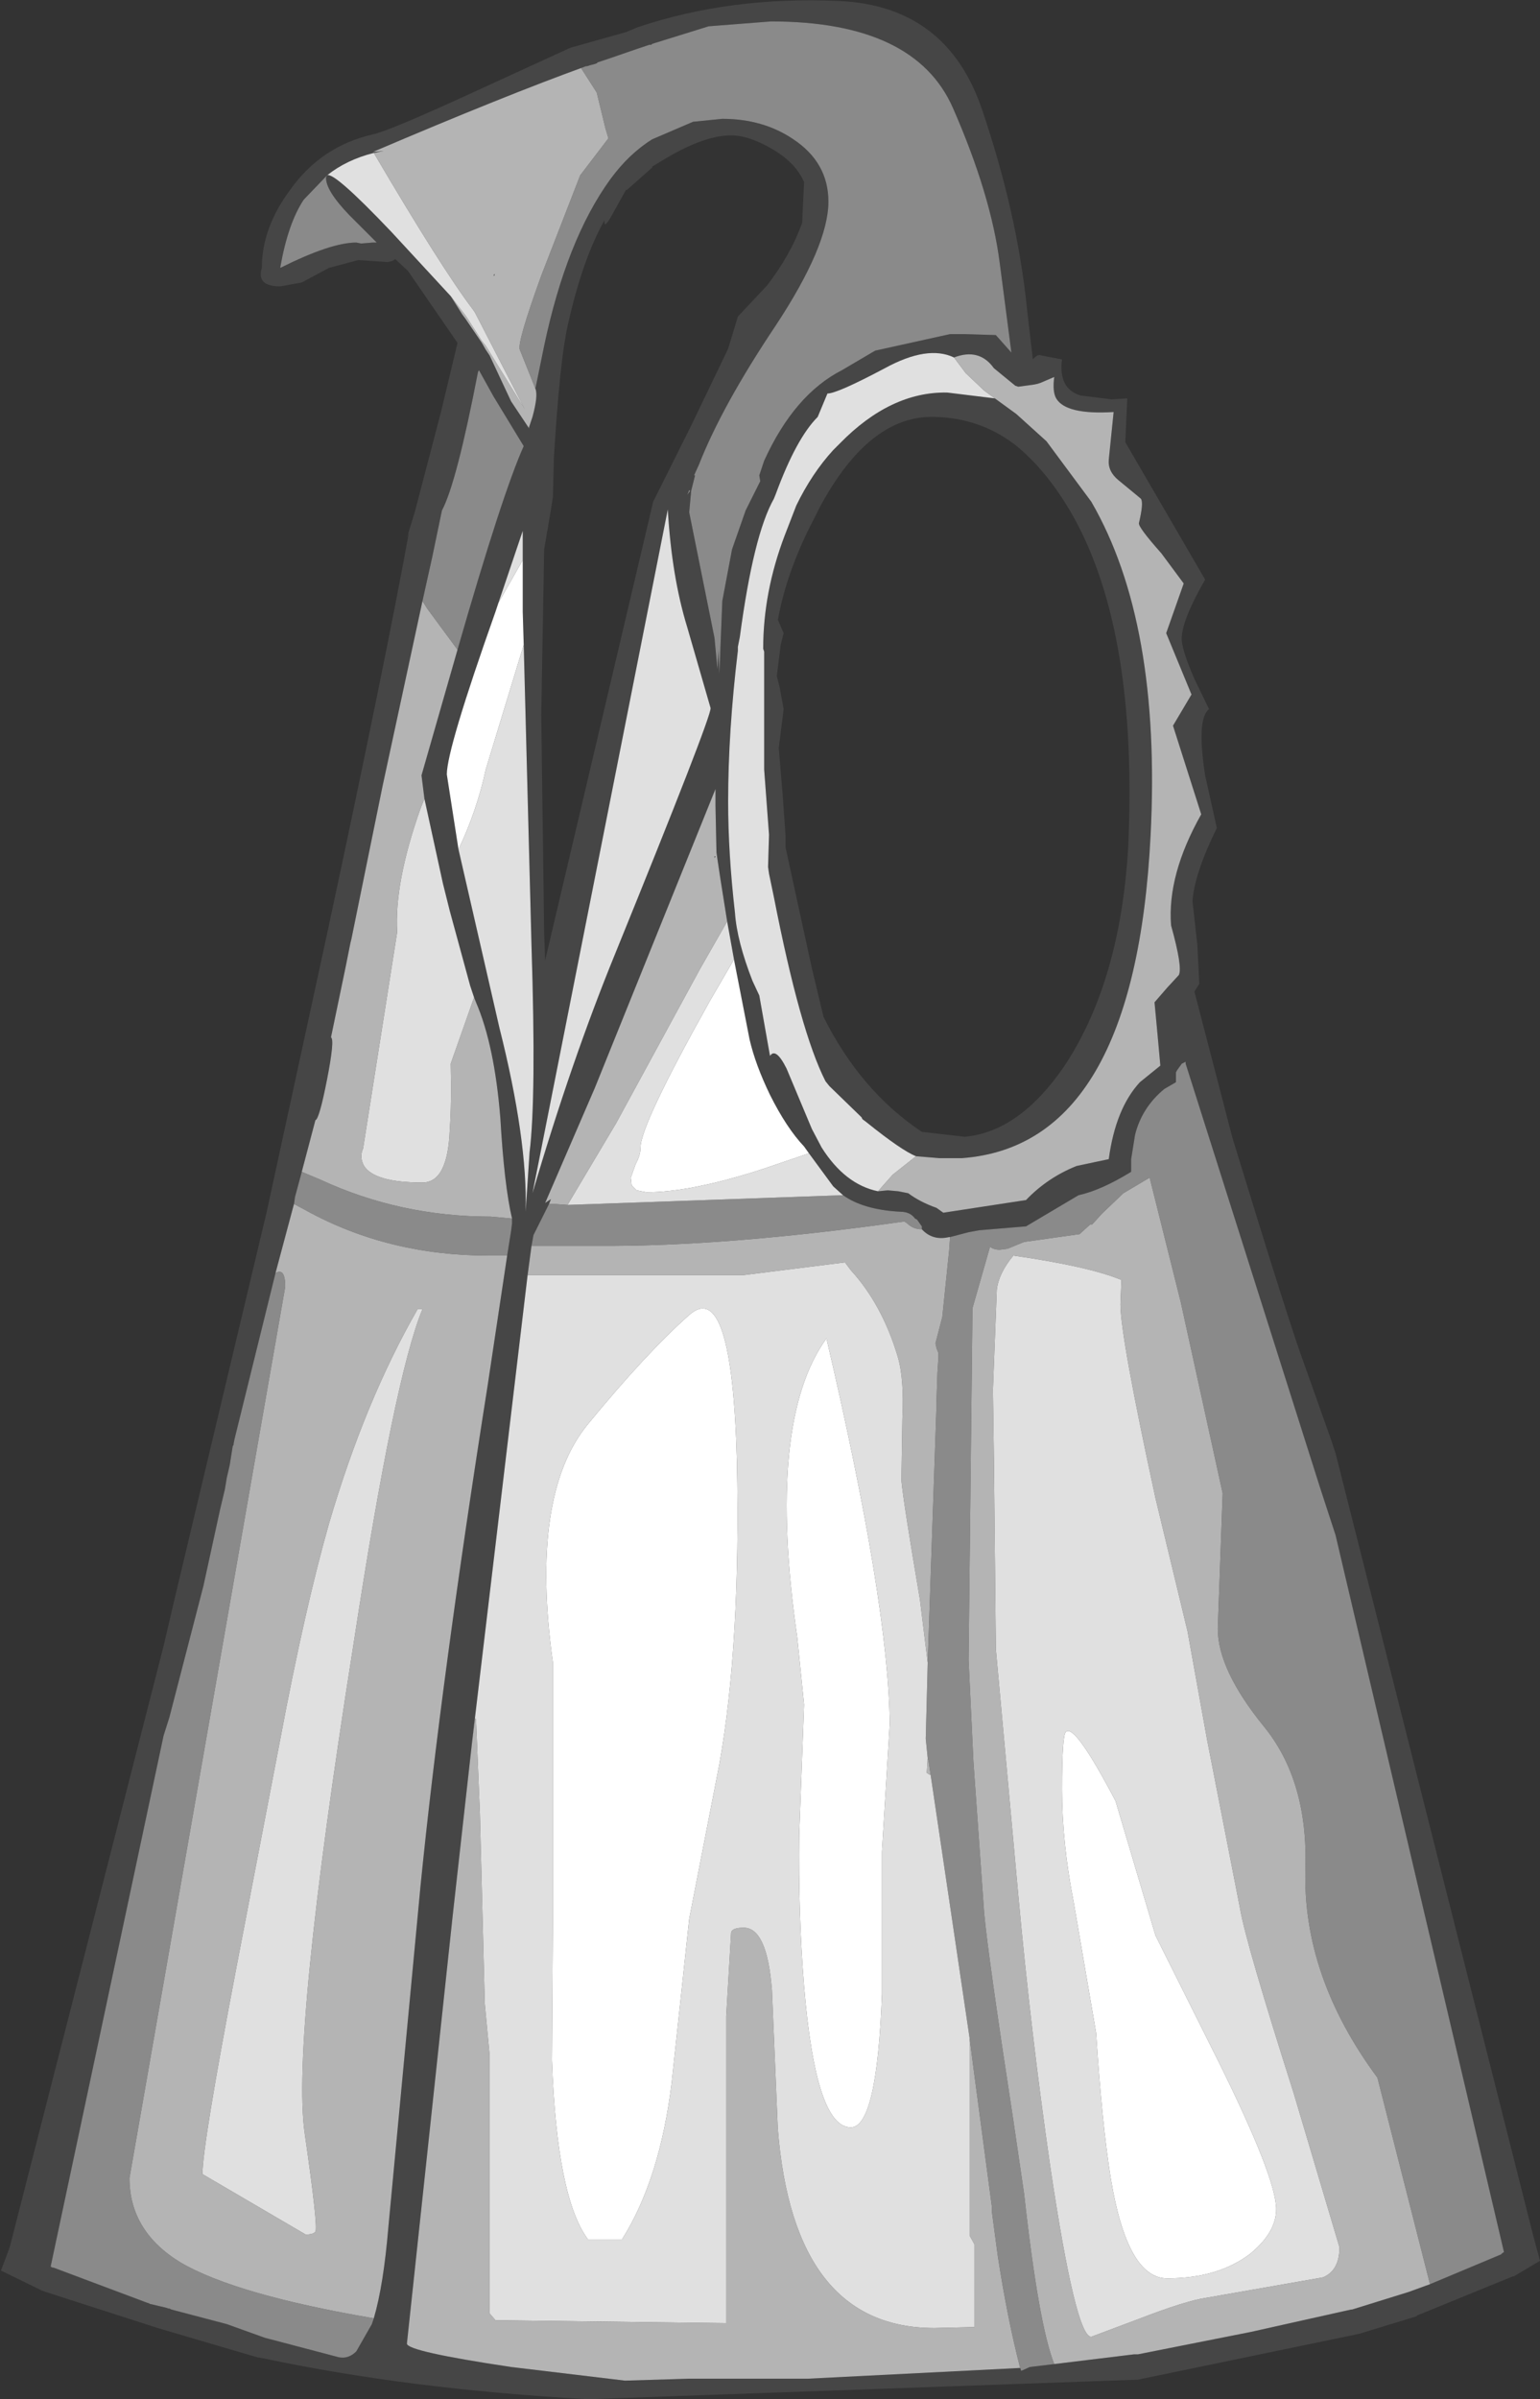 <?xml version="1.0" encoding="UTF-8" standalone="no"?>
<svg xmlns:ffdec="https://www.free-decompiler.com/flash" xmlns:xlink="http://www.w3.org/1999/xlink" ffdec:objectType="shape" height="123.15px" width="79.1px" xmlns="http://www.w3.org/2000/svg">
  <rect width="100%" height="100%" fill="#333333" stroke="none"/>
  <g transform="matrix(1.0, 0.0, 0.0, 1.0, 36.7, 141.5)">
    <path d="M1.2 -125.25 L2.7 -126.85 Q3.9 -128.4 4.5 -130.05 L4.6 -132.15 Q4.2 -133.1 3.05 -133.8 1.8 -134.55 0.85 -134.55 -0.5 -134.55 -2.45 -133.4 L-3.2 -132.95 -3.2 -132.9 -4.5 -131.75 -4.55 -131.75 -5.3 -130.4 Q-5.7 -129.7 -5.65 -130.2 -6.8 -128.15 -7.55 -124.75 -7.95 -122.95 -8.25 -118.0 L-8.3 -116.0 -8.4 -115.35 -8.75 -113.3 -8.9 -104.8 -8.75 -93.6 -8.7 -92.2 -3.15 -115.75 -1.2 -119.65 0.7 -123.6 1.2 -125.25 M-9.2 -121.55 L-8.75 -123.75 Q-7.6 -129.2 -5.35 -132.3 -4.4 -133.6 -3.2 -134.35 L-1.1 -135.25 0.4 -135.4 Q2.5 -135.4 4.05 -134.35 5.85 -133.15 5.85 -131.15 5.85 -128.9 3.15 -124.8 0.4 -120.7 -0.8 -117.65 L-1.05 -117.1 -1.0 -117.1 -1.2 -116.3 -1.3 -115.2 0.0 -108.75 0.15 -107.15 0.2 -108.05 0.2 -107.95 0.2 -108.2 0.25 -106.9 0.4 -110.65 0.9 -113.3 1.6 -115.3 2.35 -116.8 2.3 -117.1 2.55 -117.85 Q4.1 -121.25 6.55 -122.5 L8.25 -123.5 12.1 -124.35 12.85 -124.35 14.45 -124.3 15.25 -123.4 14.65 -128.0 Q14.2 -131.5 12.25 -135.95 10.3 -140.4 2.9 -140.4 L-0.3 -140.15 -3.2 -139.25 -3.25 -139.2 -3.35 -139.2 -3.95 -139.0 -5.4 -138.5 -6.0 -138.3 -6.05 -138.25 -6.2 -138.2 -6.4 -138.15 -6.55 -138.1 -6.6 -138.1 Q-10.75 -136.6 -17.55 -133.7 L-17.0 -133.75 -17.5 -133.65 Q-18.9 -133.3 -19.9 -132.5 -19.55 -132.7 -16.6 -129.6 L-13.55 -126.3 -12.95 -125.35 -12.8 -125.15 -11.95 -123.9 -11.75 -123.55 -11.55 -123.25 -10.45 -120.9 -9.55 -119.55 -9.55 -119.5 -9.35 -120.1 Q-9.05 -121.2 -9.2 -121.55 M31.9 -66.9 L42.05 -26.75 42.4 -25.45 41.05 -24.65 41.0 -24.65 36.1 -22.65 36.05 -22.6 33.1 -21.7 21.75 -19.35 -6.35 -18.35 -6.55 -18.35 Q-15.65 -18.85 -23.2 -20.45 L-23.5 -20.5 -28.6 -22.0 -34.5 -23.9 -36.55 -24.9 -36.65 -24.95 -36.2 -26.15 -28.3 -57.0 -27.75 -59.35 -23.0 -79.3 -19.85 -93.8 Q-16.85 -107.8 -15.7 -114.15 L-15.8 -113.9 -15.4 -115.2 -14.05 -120.35 -13.2 -123.9 -15.75 -127.6 -16.4 -128.2 -16.55 -128.1 -16.8 -128.05 -18.3 -128.15 -19.8 -127.75 -21.2 -127.0 -22.3 -126.8 Q-23.55 -126.8 -23.25 -127.75 -23.25 -129.8 -21.8 -131.75 -20.2 -134.0 -17.55 -134.6 -16.65 -134.8 -12.2 -136.85 L-7.4 -139.05 -4.55 -139.85 -3.95 -140.1 Q0.8 -141.7 6.4 -141.45 11.95 -141.2 13.75 -135.85 15.55 -130.55 16.05 -125.65 L16.35 -123.05 Q16.6 -123.35 16.8 -123.25 L17.85 -123.05 Q17.65 -121.55 18.8 -121.2 L20.4 -121.0 21.2 -121.05 21.1 -118.8 25.2 -111.75 Q24.05 -109.75 24.0 -108.8 23.95 -108.25 24.65 -106.65 L25.4 -105.1 Q24.75 -104.6 25.2 -101.7 L25.8 -99.0 Q24.65 -96.65 24.55 -95.25 L24.8 -93.0 24.9 -91.0 24.65 -90.6 26.6 -83.1 Q29.6 -73.3 30.3 -71.45 L31.65 -67.65 31.9 -66.9 M8.4 -80.35 L8.9 -80.4 9.45 -80.35 9.95 -80.25 Q10.55 -79.8 11.4 -79.5 L11.75 -79.25 16.0 -79.9 Q17.1 -81.05 18.6 -81.65 L20.25 -82.0 Q20.6 -84.6 21.85 -85.95 L22.9 -86.8 22.75 -88.45 22.6 -90.05 23.25 -90.8 23.85 -91.45 Q24.05 -91.85 23.45 -94.0 23.25 -96.6 25.0 -99.7 L23.55 -104.25 24.5 -105.85 23.2 -109.0 24.1 -111.55 22.95 -113.1 Q21.75 -114.45 21.8 -114.65 22.05 -115.7 21.9 -115.9 L21.6 -116.15 20.75 -116.85 Q20.2 -117.3 20.25 -117.9 L20.5 -120.35 Q18.05 -120.2 17.55 -121.05 17.35 -121.4 17.45 -122.15 L16.75 -121.85 16.6 -121.8 16.35 -121.75 15.6 -121.65 15.45 -121.7 14.35 -122.6 Q13.6 -123.65 12.3 -123.15 10.95 -123.8 8.75 -122.6 6.3 -121.3 5.8 -121.3 L5.3 -120.1 Q4.2 -119.0 3.15 -116.15 L3.05 -115.9 Q2.0 -114.05 1.3 -108.8 L1.2 -108.3 1.2 -108.1 Q0.7 -103.95 0.7 -100.35 0.7 -97.7 1.05 -94.65 1.15 -93.2 1.95 -91.15 L2.3 -90.4 2.85 -87.3 Q3.15 -87.75 3.7 -86.65 L5.0 -83.55 5.5 -82.6 Q6.7 -80.7 8.4 -80.35 M14.4 -121.05 L15.5 -120.25 17.05 -118.85 19.35 -115.75 Q22.95 -109.55 22.4 -98.65 21.6 -82.7 12.7 -82.05 L11.55 -82.05 10.35 -82.15 Q9.6 -82.45 7.8 -83.9 L7.6 -84.05 7.55 -84.15 5.9 -85.75 5.7 -86.0 Q4.4 -88.55 3.05 -95.45 L2.8 -96.65 2.75 -97.0 2.8 -98.65 2.55 -102.0 2.55 -108.05 2.5 -108.2 Q2.5 -111.1 3.6 -114.0 L4.2 -115.55 Q5.0 -117.2 6.1 -118.4 L6.45 -118.75 Q9.05 -121.4 11.95 -121.35 L14.4 -121.05 M10.65 -83.4 L12.85 -83.15 Q15.65 -83.4 17.95 -86.75 20.85 -91.1 21.25 -98.05 21.75 -109.0 18.45 -114.95 17.1 -117.35 15.4 -118.7 13.6 -120.05 11.3 -120.1 7.95 -120.2 5.4 -115.45 L5.15 -114.95 Q3.7 -112.2 3.25 -109.65 L3.25 -109.7 3.55 -109.0 3.4 -108.4 3.2 -106.8 3.35 -106.2 3.55 -105.1 3.3 -103.1 3.5 -100.7 3.65 -98.6 3.65 -98.0 5.0 -91.8 5.6 -89.3 Q7.5 -85.5 10.65 -83.4 M0.65 -94.2 L0.3 -96.4 0.15 -97.4 0.1 -97.75 0.05 -100.15 0.05 -100.5 0.05 -101.0 -6.15 -85.65 -8.7 -79.75 -8.4 -79.95 -8.5 -79.7 -9.3 -78.1 -9.4 -77.55 -9.6 -76.05 -12.45 -52.1 -13.45 -43.15 -15.8 -21.2 Q-15.8 -20.8 -10.45 -20.0 L-4.6 -19.3 -1.3 -19.4 4.8 -19.4 15.7 -19.95 15.75 -19.8 16.2 -20.0 17.45 -20.15 21.55 -20.65 21.75 -20.65 27.55 -21.8 32.7 -22.95 32.75 -22.95 35.65 -23.85 36.75 -24.25 40.45 -25.8 40.4 -25.8 40.55 -25.9 31.9 -62.7 31.1 -65.15 24.2 -86.9 24.2 -87.0 24.0 -86.9 23.75 -86.55 23.7 -86.45 23.7 -85.95 23.1 -85.6 Q21.95 -84.65 21.6 -83.25 L21.4 -82.0 21.4 -81.35 Q19.85 -80.4 18.7 -80.15 L16.0 -78.55 13.6 -78.35 13.05 -78.25 12.1 -78.0 12.05 -78.0 Q11.2 -77.8 10.65 -78.4 L10.65 -78.55 10.4 -78.9 10.3 -78.95 Q10.05 -79.3 9.55 -79.3 7.65 -79.4 6.6 -80.15 L6.1 -80.6 4.85 -82.3 4.6 -82.65 Q3.7 -83.6 2.85 -85.3 2.1 -86.85 1.8 -88.15 L1.0 -92.25 0.65 -94.2 M0.0 -97.55 L0.05 -97.55 0.0 -97.45 0.0 -97.55 M-21.1 -131.25 Q-21.9 -130.05 -22.3 -127.8 L-22.3 -127.75 Q-19.7 -129.05 -18.4 -129.05 L-18.15 -129.0 -17.55 -129.05 -17.35 -129.05 -18.75 -130.45 Q-20.0 -131.75 -19.95 -132.4 L-19.9 -132.5 -21.1 -131.25 M-11.3 -127.45 L-11.3 -127.35 -11.35 -127.35 -11.3 -127.45 M-11.8 -126.45 L-11.8 -126.4 -11.8 -126.45 M-9.85 -112.75 L-9.85 -114.25 -11.1 -110.55 -11.25 -110.1 Q-13.75 -103.05 -13.75 -101.75 L-13.15 -97.9 -11.05 -88.75 Q-9.6 -83.0 -9.7 -79.3 L-9.5 -82.35 Q-9.15 -85.15 -9.4 -92.95 L-9.8 -108.4 -9.85 -110.1 -9.85 -110.2 -9.85 -110.35 -9.85 -110.6 -9.85 -110.7 -9.85 -110.8 -9.85 -111.05 -9.85 -112.75 M-1.25 -116.3 L-1.3 -116.35 -1.4 -116.1 -1.25 -116.3 M-13.2 -108.15 Q-10.9 -116.15 -9.8 -118.6 L-11.35 -121.15 -12.1 -122.5 -12.15 -122.4 Q-13.25 -116.7 -14.0 -115.3 L-14.5 -112.9 -15.0 -110.65 -17.05 -101.15 -18.65 -93.3 -18.7 -93.1 -18.95 -91.85 -19.7 -88.25 Q-19.5 -88.15 -19.9 -86.1 -20.3 -84.05 -20.5 -84.0 L-21.2 -81.35 -21.55 -80.05 -21.6 -79.7 -22.55 -76.15 -24.6 -67.85 -24.65 -67.65 -24.7 -67.4 -24.7 -67.35 -24.75 -67.25 -24.9 -66.3 -25.05 -65.65 -25.15 -65.05 -25.4 -64.0 -26.25 -60.1 -28.0 -53.35 -28.3 -52.4 -34.1 -25.15 -34.0 -25.1 -33.95 -25.1 -29.15 -23.3 -29.0 -23.25 -29.05 -23.25 -28.2 -23.05 -28.05 -23.0 -28.0 -23.0 -27.9 -22.95 -25.05 -22.2 -23.1 -21.5 -19.3 -20.5 Q-18.8 -20.4 -18.4 -20.8 L-17.6 -22.2 -17.5 -22.5 Q-17.0 -24.2 -16.75 -27.2 L-15.1 -44.7 Q-14.05 -55.2 -11.65 -70.4 L-10.65 -77.05 -10.45 -78.3 -10.4 -78.7 -10.4 -78.8 -10.4 -78.95 Q-10.8 -80.65 -11.0 -84.1 -11.3 -87.85 -12.25 -90.05 L-12.35 -90.3 -12.55 -90.9 -13.6 -94.75 -13.95 -96.15 -14.9 -100.5 -15.05 -101.7 -13.2 -108.15 M-5.1 -92.55 Q-0.2 -104.6 -0.2 -105.15 L-1.4 -109.3 Q-2.2 -111.9 -2.4 -115.35 L-9.35 -80.25 Q-7.35 -87.05 -5.1 -92.55" fill="#464646" fill-rule="evenodd" stroke="none"/>
    <path d="M-6.4 -138.15 L-6.2 -138.2 -6.05 -138.25 -6.0 -138.3 -5.4 -138.5 -3.95 -139.0 -3.35 -139.2 -3.25 -139.2 -3.2 -139.25 -0.3 -140.15 2.9 -140.4 Q10.3 -140.4 12.25 -135.95 14.2 -131.5 14.65 -128.0 L15.25 -123.4 14.45 -124.3 12.85 -124.35 12.1 -124.35 8.25 -123.5 6.55 -122.5 Q4.1 -121.25 2.55 -117.85 L2.3 -117.1 2.35 -116.8 1.6 -115.3 0.9 -113.3 0.4 -110.65 0.25 -106.9 0.2 -108.2 0.2 -107.95 0.2 -108.05 0.15 -107.15 0.0 -108.75 -1.3 -115.2 -1.2 -116.3 -1.0 -117.1 -1.05 -117.1 -0.8 -117.65 Q0.4 -120.7 3.15 -124.8 5.85 -128.9 5.85 -131.15 5.85 -133.15 4.05 -134.35 2.5 -135.4 0.4 -135.4 L-1.1 -135.25 -3.2 -134.35 Q-4.4 -133.6 -5.35 -132.3 -7.6 -129.2 -8.75 -123.75 L-9.2 -121.55 -10.0 -123.55 Q-10.15 -123.9 -8.9 -127.35 L-6.9 -132.5 -5.45 -134.4 -5.6 -134.9 -6.05 -136.75 -6.85 -138.0 -6.4 -138.15 M-8.5 -79.7 L-8.25 -79.7 -7.55 -79.65 6.6 -80.15 Q7.65 -79.4 9.55 -79.3 10.05 -79.3 10.3 -78.95 L10.4 -78.9 10.65 -78.55 10.65 -78.4 Q10.2 -78.4 9.9 -78.7 L9.75 -78.8 Q0.55 -77.5 -6.0 -77.55 L-9.4 -77.55 -9.3 -78.1 -8.5 -79.7 M12.1 -78.0 L13.05 -78.25 13.6 -78.35 16.0 -78.55 18.7 -80.15 Q19.85 -80.4 21.4 -81.35 L21.4 -82.0 21.6 -83.25 Q21.95 -84.65 23.1 -85.6 L23.7 -85.95 23.7 -86.45 23.75 -86.55 24.0 -86.9 24.2 -87.0 24.2 -86.9 31.1 -65.15 31.9 -62.7 40.55 -25.9 40.4 -25.8 40.45 -25.8 36.75 -24.25 34.05 -34.85 Q30.2 -40.05 30.35 -45.55 30.5 -50.1 28.2 -52.9 25.85 -55.8 25.85 -57.9 L26.1 -64.85 23.95 -74.65 22.35 -81.05 21.0 -80.25 19.9 -79.2 19.4 -78.65 19.3 -78.65 18.75 -78.15 15.9 -77.75 15.05 -77.4 14.65 -77.35 Q14.35 -77.35 14.15 -77.5 L13.55 -75.4 13.25 -74.35 13.05 -56.3 13.3 -51.05 13.85 -43.3 Q14.05 -41.1 15.35 -32.65 L15.9 -28.9 Q16.65 -22.15 17.45 -20.15 L16.2 -20.0 15.75 -19.8 15.7 -19.95 Q15.05 -22.45 14.55 -25.7 L14.25 -27.95 14.25 -28.2 13.3 -35.35 13.1 -36.9 12.05 -44.0 11.1 -50.4 11.0 -51.05 10.95 -51.25 10.85 -52.25 10.95 -56.15 11.4 -69.3 11.4 -69.55 11.45 -71.05 11.5 -71.8 11.5 -72.05 11.4 -72.3 11.35 -72.55 11.7 -73.9 12.05 -77.3 12.1 -78.0 M-21.1 -131.25 L-19.9 -132.5 -19.95 -132.4 Q-20.0 -131.75 -18.75 -130.45 L-17.35 -129.05 -17.55 -129.05 -18.15 -129.0 -18.4 -129.05 Q-19.7 -129.05 -22.3 -127.75 L-22.3 -127.8 Q-21.9 -130.05 -21.1 -131.25 M-15.0 -110.65 L-14.5 -112.9 -14.0 -115.3 Q-13.25 -116.7 -12.15 -122.4 L-12.1 -122.5 -11.35 -121.15 -9.8 -118.6 Q-10.9 -116.15 -13.2 -108.15 L-14.75 -110.25 -15.0 -110.65 M-1.25 -116.3 L-1.4 -116.1 -1.3 -116.35 -1.25 -116.3 M-10.4 -78.95 L-10.4 -78.8 -10.4 -78.7 -10.45 -78.3 -10.65 -77.05 -11.6 -77.05 Q-16.75 -77.05 -20.95 -79.35 L-21.6 -79.7 -21.55 -80.05 -21.2 -81.35 -20.25 -80.95 Q-16.15 -79.05 -11.5 -79.05 L-10.4 -78.95 M-17.5 -22.5 L-17.6 -22.2 -18.4 -20.8 Q-18.8 -20.4 -19.3 -20.5 L-23.1 -21.5 -25.05 -22.2 -27.9 -22.95 -28.0 -23.0 -28.05 -23.0 -28.2 -23.05 -29.05 -23.25 -29.0 -23.25 -29.15 -23.3 -33.95 -25.1 -34.0 -25.1 -34.1 -25.15 -28.3 -52.4 -28.0 -53.35 -26.25 -60.1 -25.4 -64.0 -25.15 -65.05 -25.05 -65.65 -24.9 -66.3 -24.75 -67.25 -24.7 -67.35 -24.7 -67.4 -24.65 -67.65 -24.6 -67.85 -22.55 -76.15 Q-22.05 -76.45 -22.05 -75.45 L-30.05 -29.7 Q-30.05 -26.95 -27.4 -25.35 -24.55 -23.7 -17.5 -22.5" fill="#8a8a8a" fill-rule="evenodd" stroke="none"/>
    <path d="M-6.4 -138.15 L-6.85 -138.0 -6.05 -136.75 -5.6 -134.9 -5.45 -134.4 -6.9 -132.5 -8.9 -127.35 Q-10.15 -123.9 -10.0 -123.55 L-9.2 -121.55 Q-9.05 -121.2 -9.35 -120.1 L-9.55 -119.5 -9.55 -119.55 -10.45 -120.9 -11.55 -123.25 -11.75 -123.55 -11.95 -123.9 -12.8 -125.15 -12.95 -125.35 -13.55 -126.3 -12.75 -125.25 -11.95 -124.0 -11.75 -123.75 -9.75 -120.5 -12.3 -125.45 -12.4 -125.6 Q-14.0 -127.7 -17.5 -133.65 L-17.0 -133.75 -17.55 -133.7 Q-10.75 -136.6 -6.6 -138.1 L-6.55 -138.1 -6.4 -138.15 M12.3 -123.15 Q13.6 -123.65 14.35 -122.6 L15.45 -121.7 15.6 -121.65 16.35 -121.75 16.6 -121.8 16.75 -121.85 17.45 -122.15 Q17.35 -121.4 17.55 -121.05 18.05 -120.2 20.5 -120.35 L20.25 -117.9 Q20.2 -117.3 20.75 -116.85 L21.6 -116.15 21.9 -115.9 Q22.05 -115.7 21.8 -114.65 21.75 -114.45 22.95 -113.1 L24.1 -111.55 23.2 -109.0 24.5 -105.85 23.55 -104.25 25.0 -99.7 Q23.25 -96.6 23.45 -94.0 24.05 -91.85 23.85 -91.45 L23.25 -90.8 22.6 -90.05 22.75 -88.45 22.9 -86.8 21.85 -85.95 Q20.6 -84.6 20.25 -82.0 L18.6 -81.65 Q17.1 -81.05 16.0 -79.9 L11.75 -79.25 11.4 -79.5 Q10.55 -79.8 9.95 -80.25 L9.45 -80.35 8.9 -80.4 8.4 -80.35 8.75 -80.75 9.15 -81.2 10.35 -82.15 11.55 -82.05 12.7 -82.05 Q21.6 -82.7 22.4 -98.65 22.95 -109.55 19.35 -115.75 L17.05 -118.85 15.5 -120.25 14.4 -121.05 13.85 -121.45 12.9 -122.35 12.3 -123.15 M-8.5 -79.7 L-8.4 -79.95 -8.7 -79.75 -6.15 -85.65 0.05 -101.0 0.05 -100.5 0.05 -100.15 0.1 -97.75 0.15 -97.4 0.3 -96.4 0.65 -94.2 -0.75 -91.75 -5.05 -83.85 -7.55 -79.65 -8.25 -79.7 -8.5 -79.7 M10.65 -78.4 Q11.2 -77.8 12.05 -78.0 L12.1 -78.0 12.05 -77.3 11.7 -73.9 11.35 -72.55 11.4 -72.3 11.5 -72.05 11.5 -71.8 11.45 -71.05 11.4 -69.55 11.4 -69.3 10.95 -56.15 10.55 -59.4 Q9.7 -64.4 9.6 -65.5 L9.65 -68.7 Q9.75 -70.75 9.4 -71.9 8.6 -74.55 7.0 -76.3 L6.7 -76.7 1.5 -76.05 -9.6 -76.05 -9.4 -77.55 -6.0 -77.55 Q0.55 -77.5 9.75 -78.8 L9.9 -78.7 Q10.2 -78.4 10.65 -78.4 M36.75 -24.25 L35.65 -23.85 32.75 -22.95 32.7 -22.95 27.55 -21.8 21.75 -20.65 21.55 -20.65 17.45 -20.15 Q16.65 -22.15 15.9 -28.9 L15.35 -32.65 Q14.05 -41.1 13.85 -43.3 L13.3 -51.05 13.05 -56.3 13.25 -74.35 13.55 -75.4 14.15 -77.5 Q14.35 -77.35 14.65 -77.35 L15.05 -77.4 15.9 -77.75 18.75 -78.15 19.3 -78.65 19.4 -78.65 19.9 -79.2 21.0 -80.25 22.35 -81.05 23.95 -74.65 26.1 -64.85 25.85 -57.9 Q25.85 -55.8 28.2 -52.9 30.5 -50.1 30.35 -45.55 30.2 -40.05 34.05 -34.85 L36.75 -24.25 M15.7 -19.95 L4.8 -19.4 -1.3 -19.4 -4.6 -19.3 -10.45 -20.0 Q-15.8 -20.8 -15.8 -21.2 L-13.45 -43.15 -12.45 -52.1 -12.3 -53.3 -12.25 -53.25 -12.05 -48.4 -11.8 -38.65 -11.55 -36.0 -11.55 -22.75 -11.25 -22.4 0.6 -22.25 0.6 -38.0 0.85 -42.25 Q0.85 -42.55 1.5 -42.55 2.7 -42.55 2.95 -39.35 L3.25 -32.25 Q4.05 -22.0 11.3 -22.0 L13.35 -22.05 13.35 -26.3 13.1 -26.75 13.1 -36.9 13.3 -35.35 14.25 -28.2 14.25 -27.95 14.55 -25.7 Q15.05 -22.45 15.7 -19.95 M32.1 -26.15 L29.75 -34.05 Q27.3 -41.75 27.0 -43.5 L25.3 -52.2 24.2 -58.3 24.3 -57.75 22.65 -64.6 Q20.85 -72.9 20.85 -74.55 L20.9 -75.8 Q19.2 -76.5 15.35 -77.05 14.6 -76.15 14.5 -75.3 L14.3 -70.15 14.35 -66.65 14.45 -56.85 15.6 -44.25 Q16.25 -37.15 17.25 -30.25 18.55 -21.55 19.35 -21.55 L21.75 -22.45 Q24.2 -23.4 25.25 -23.55 L31.25 -24.6 Q32.1 -24.95 32.1 -26.15 M0.0 -97.55 L0.0 -97.45 0.05 -97.55 0.0 -97.55 M10.95 -51.25 L11.0 -51.05 11.1 -50.4 11.05 -50.4 10.9 -50.5 10.95 -51.25 M-11.3 -127.45 L-11.35 -127.35 -11.3 -127.35 -11.3 -127.45 M-11.8 -126.45 L-11.8 -126.4 -11.8 -126.45 M-15.0 -110.65 L-14.75 -110.25 -13.2 -108.15 -15.05 -101.7 -14.9 -100.5 -15.1 -100.0 Q-16.45 -96.2 -16.3 -93.65 L-18.05 -82.55 Q-18.25 -82.1 -18.0 -81.65 -17.45 -80.8 -15.0 -80.8 -13.7 -80.8 -13.6 -83.5 -13.5 -84.9 -13.55 -86.9 L-12.35 -90.3 -12.25 -90.05 Q-11.3 -87.85 -11.0 -84.1 -10.8 -80.65 -10.4 -78.95 L-11.5 -79.05 Q-16.15 -79.05 -20.25 -80.95 L-21.2 -81.35 -20.5 -84.0 Q-20.3 -84.05 -19.9 -86.1 -19.5 -88.15 -19.7 -88.25 L-18.95 -91.85 -18.7 -93.1 -18.65 -93.3 -17.05 -101.15 -15.0 -110.65 M-10.65 -77.05 L-11.65 -70.4 Q-14.05 -55.2 -15.1 -44.7 L-16.75 -27.2 Q-17.0 -24.2 -17.5 -22.5 -24.55 -23.7 -27.4 -25.35 -30.05 -26.95 -30.05 -29.7 L-22.05 -75.45 Q-22.05 -76.45 -22.55 -76.15 L-21.6 -79.7 -20.95 -79.35 Q-16.75 -77.05 -11.6 -77.05 L-10.65 -77.05 M-15.25 -74.3 Q-17.95 -69.6 -19.8 -63.3 -21.05 -58.9 -22.3 -52.25 L-24.55 -40.55 Q-26.3 -31.4 -26.3 -29.9 L-21.0 -26.8 Q-20.6 -26.8 -20.5 -26.95 -20.35 -27.15 -21.05 -32.0 -21.75 -36.85 -18.55 -57.05 -16.45 -70.8 -15.0 -74.3 L-15.25 -74.3" fill="#b4b4b4" fill-rule="evenodd" stroke="none"/>
    <path d="M-13.55 -126.3 L-16.6 -129.6 Q-19.55 -132.7 -19.9 -132.5 -18.9 -133.3 -17.5 -133.65 -14.0 -127.7 -12.4 -125.6 L-12.3 -125.45 -9.75 -120.5 -11.75 -123.75 -11.95 -124.0 -12.75 -125.25 -13.55 -126.3 M8.4 -80.35 Q6.7 -80.7 5.5 -82.6 L5.0 -83.55 3.7 -86.65 Q3.15 -87.75 2.85 -87.3 L2.3 -90.4 1.95 -91.15 Q1.15 -93.2 1.05 -94.65 0.7 -97.7 0.7 -100.35 0.7 -103.95 1.2 -108.1 L1.2 -108.3 1.3 -108.8 Q2.0 -114.05 3.05 -115.9 L3.15 -116.15 Q4.2 -119.0 5.3 -120.1 L5.8 -121.3 Q6.3 -121.3 8.75 -122.6 10.95 -123.8 12.3 -123.15 L12.9 -122.35 13.85 -121.45 14.4 -121.05 11.95 -121.35 Q9.05 -121.4 6.45 -118.75 L6.1 -118.4 Q5.0 -117.2 4.2 -115.55 L3.6 -114.0 Q2.5 -111.1 2.5 -108.2 L2.55 -108.05 2.55 -102.0 2.8 -98.65 2.75 -97.0 2.8 -96.65 3.05 -95.45 Q4.4 -88.55 5.7 -86.0 L5.9 -85.75 7.55 -84.15 7.6 -84.05 7.8 -83.9 Q9.6 -82.45 10.35 -82.15 L9.15 -81.2 8.75 -80.75 8.4 -80.35 M-7.55 -79.65 L-5.05 -83.85 -0.75 -91.75 0.65 -94.2 1.0 -92.25 -0.25 -90.1 Q-3.8 -83.75 -3.8 -82.6 -3.8 -82.2 -4.05 -81.75 L-4.3 -81.05 -4.25 -80.6 -4.25 -80.65 -4.0 -80.4 -3.5 -80.3 Q-1.2 -80.3 2.5 -81.5 L4.85 -82.3 6.1 -80.6 6.6 -80.15 -7.55 -79.65 M-12.45 -52.1 L-9.6 -76.05 1.5 -76.05 6.7 -76.7 7.0 -76.3 Q8.6 -74.55 9.4 -71.9 9.75 -70.75 9.65 -68.7 L9.6 -65.5 Q9.7 -64.4 10.55 -59.4 L10.95 -56.15 10.85 -52.25 10.95 -51.25 10.9 -50.5 11.05 -50.4 11.1 -50.4 12.05 -44.0 13.1 -36.9 13.1 -26.75 13.35 -26.3 13.35 -22.05 11.3 -22.0 Q4.05 -22.0 3.25 -32.25 L2.95 -39.35 Q2.7 -42.55 1.5 -42.55 0.85 -42.55 0.85 -42.25 L0.6 -38.0 0.6 -22.25 -11.25 -22.4 -11.55 -22.75 -11.55 -36.0 -11.8 -38.65 -12.05 -48.4 -12.25 -53.25 -12.3 -53.3 -12.45 -52.1 M32.1 -26.15 Q32.1 -24.95 31.25 -24.6 L25.25 -23.55 Q24.2 -23.4 21.75 -22.45 L19.35 -21.55 Q18.55 -21.55 17.25 -30.25 16.25 -37.15 15.6 -44.25 L14.45 -56.85 14.35 -66.65 14.3 -70.15 14.5 -75.3 Q14.6 -76.15 15.35 -77.05 19.2 -76.5 20.9 -75.8 L20.85 -74.55 Q20.85 -72.9 22.65 -64.6 L24.3 -57.75 24.2 -58.3 25.3 -52.2 27.0 -43.5 Q27.3 -41.75 29.75 -34.05 L32.1 -26.15 M8.6 -46.45 L9.0 -53.0 Q8.95 -59.15 5.75 -72.8 2.65 -68.5 4.25 -57.45 L4.6 -54.0 4.35 -47.3 Q4.3 -43.25 4.6 -39.55 5.2 -32.3 7.0 -32.3 8.35 -32.3 8.6 -39.15 L8.6 -46.45 M1.15 -66.5 Q0.9 -75.95 -1.3 -74.0 -3.5 -72.05 -6.5 -68.4 -9.5 -64.75 -8.3 -56.15 L-8.3 -43.15 -8.35 -35.75 Q-8.1 -28.7 -6.5 -26.55 L-4.75 -26.55 Q-2.8 -29.65 -2.2 -34.6 L-1.3 -43.0 0.25 -50.95 Q1.35 -57.1 1.15 -66.5 M28.85 -28.1 Q28.85 -29.7 25.9 -35.65 L22.65 -42.15 20.6 -49.05 Q18.5 -53.05 18.05 -52.6 17.85 -52.45 17.85 -49.65 17.85 -46.9 18.45 -43.85 L19.6 -37.15 Q19.9 -32.5 20.35 -29.7 21.2 -24.55 23.25 -24.55 25.85 -24.55 27.5 -25.8 28.85 -26.9 28.85 -28.1 M-11.1 -110.55 L-9.85 -114.25 -9.85 -112.75 -11.1 -110.55 M-9.8 -108.4 L-9.4 -92.95 Q-9.15 -85.15 -9.5 -82.35 L-9.7 -79.3 Q-9.6 -83.0 -11.05 -88.75 L-13.15 -97.9 Q-12.2 -99.9 -11.75 -102.0 L-9.8 -108.4 M-14.9 -100.5 L-13.95 -96.15 -13.6 -94.75 -12.55 -90.9 -12.35 -90.3 -13.55 -86.9 Q-13.5 -84.9 -13.6 -83.5 -13.7 -80.8 -15.0 -80.8 -17.45 -80.8 -18.0 -81.65 -18.25 -82.1 -18.05 -82.55 L-16.3 -93.65 Q-16.45 -96.2 -15.1 -100.0 L-14.9 -100.5 M-5.1 -92.55 Q-7.35 -87.05 -9.35 -80.25 L-2.4 -115.35 Q-2.2 -111.9 -1.4 -109.3 L-0.2 -105.15 Q-0.2 -104.6 -5.1 -92.55 M-15.25 -74.3 L-15.0 -74.3 Q-16.45 -70.8 -18.55 -57.05 -21.75 -36.85 -21.05 -32.0 -20.35 -27.15 -20.5 -26.95 -20.6 -26.8 -21.0 -26.8 L-26.3 -29.9 Q-26.3 -31.4 -24.55 -40.55 L-22.3 -52.25 Q-21.05 -58.9 -19.8 -63.3 -17.95 -69.6 -15.25 -74.3" fill="#e0e0e0" fill-rule="evenodd" stroke="none"/>
    <path d="M1.0 -92.25 L1.8 -88.15 Q2.1 -86.85 2.85 -85.3 3.7 -83.6 4.6 -82.65 L4.85 -82.3 2.5 -81.5 Q-1.2 -80.3 -3.5 -80.3 L-4.0 -80.4 -4.25 -80.65 -4.25 -80.6 -4.3 -81.05 -4.05 -81.75 Q-3.8 -82.2 -3.8 -82.6 -3.8 -83.75 -0.25 -90.1 L1.0 -92.25 M8.6 -46.45 L8.6 -39.15 Q8.35 -32.3 7.0 -32.3 5.2 -32.3 4.6 -39.55 4.3 -43.25 4.35 -47.3 L4.6 -54.0 4.25 -57.45 Q2.65 -68.5 5.75 -72.8 8.95 -59.15 9.0 -53.0 L8.6 -46.45 M28.85 -28.1 Q28.85 -26.9 27.5 -25.8 25.85 -24.55 23.25 -24.55 21.2 -24.55 20.35 -29.7 19.9 -32.5 19.6 -37.15 L18.45 -43.85 Q17.85 -46.9 17.85 -49.65 17.85 -52.45 18.05 -52.6 18.5 -53.05 20.6 -49.05 L22.65 -42.15 25.9 -35.65 Q28.85 -29.7 28.85 -28.1 M1.15 -66.5 Q1.35 -57.1 0.25 -50.95 L-1.3 -43.0 -2.2 -34.6 Q-2.8 -29.65 -4.75 -26.55 L-6.5 -26.55 Q-8.1 -28.7 -8.35 -35.75 L-8.3 -43.15 -8.3 -56.15 Q-9.5 -64.75 -6.5 -68.4 -3.5 -72.05 -1.3 -74.0 0.9 -75.95 1.15 -66.5 M-11.1 -110.55 L-9.85 -112.75 -9.85 -111.05 -9.85 -110.8 -9.85 -110.7 -9.85 -110.6 -9.85 -110.35 -9.85 -110.2 -9.85 -110.1 -9.8 -108.4 -11.75 -102.0 Q-12.2 -99.9 -13.15 -97.9 L-13.75 -101.75 Q-13.75 -103.05 -11.25 -110.1 L-11.1 -110.55" fill="#ffffff" fill-rule="evenodd" stroke="none"/>
  </g>
</svg>
